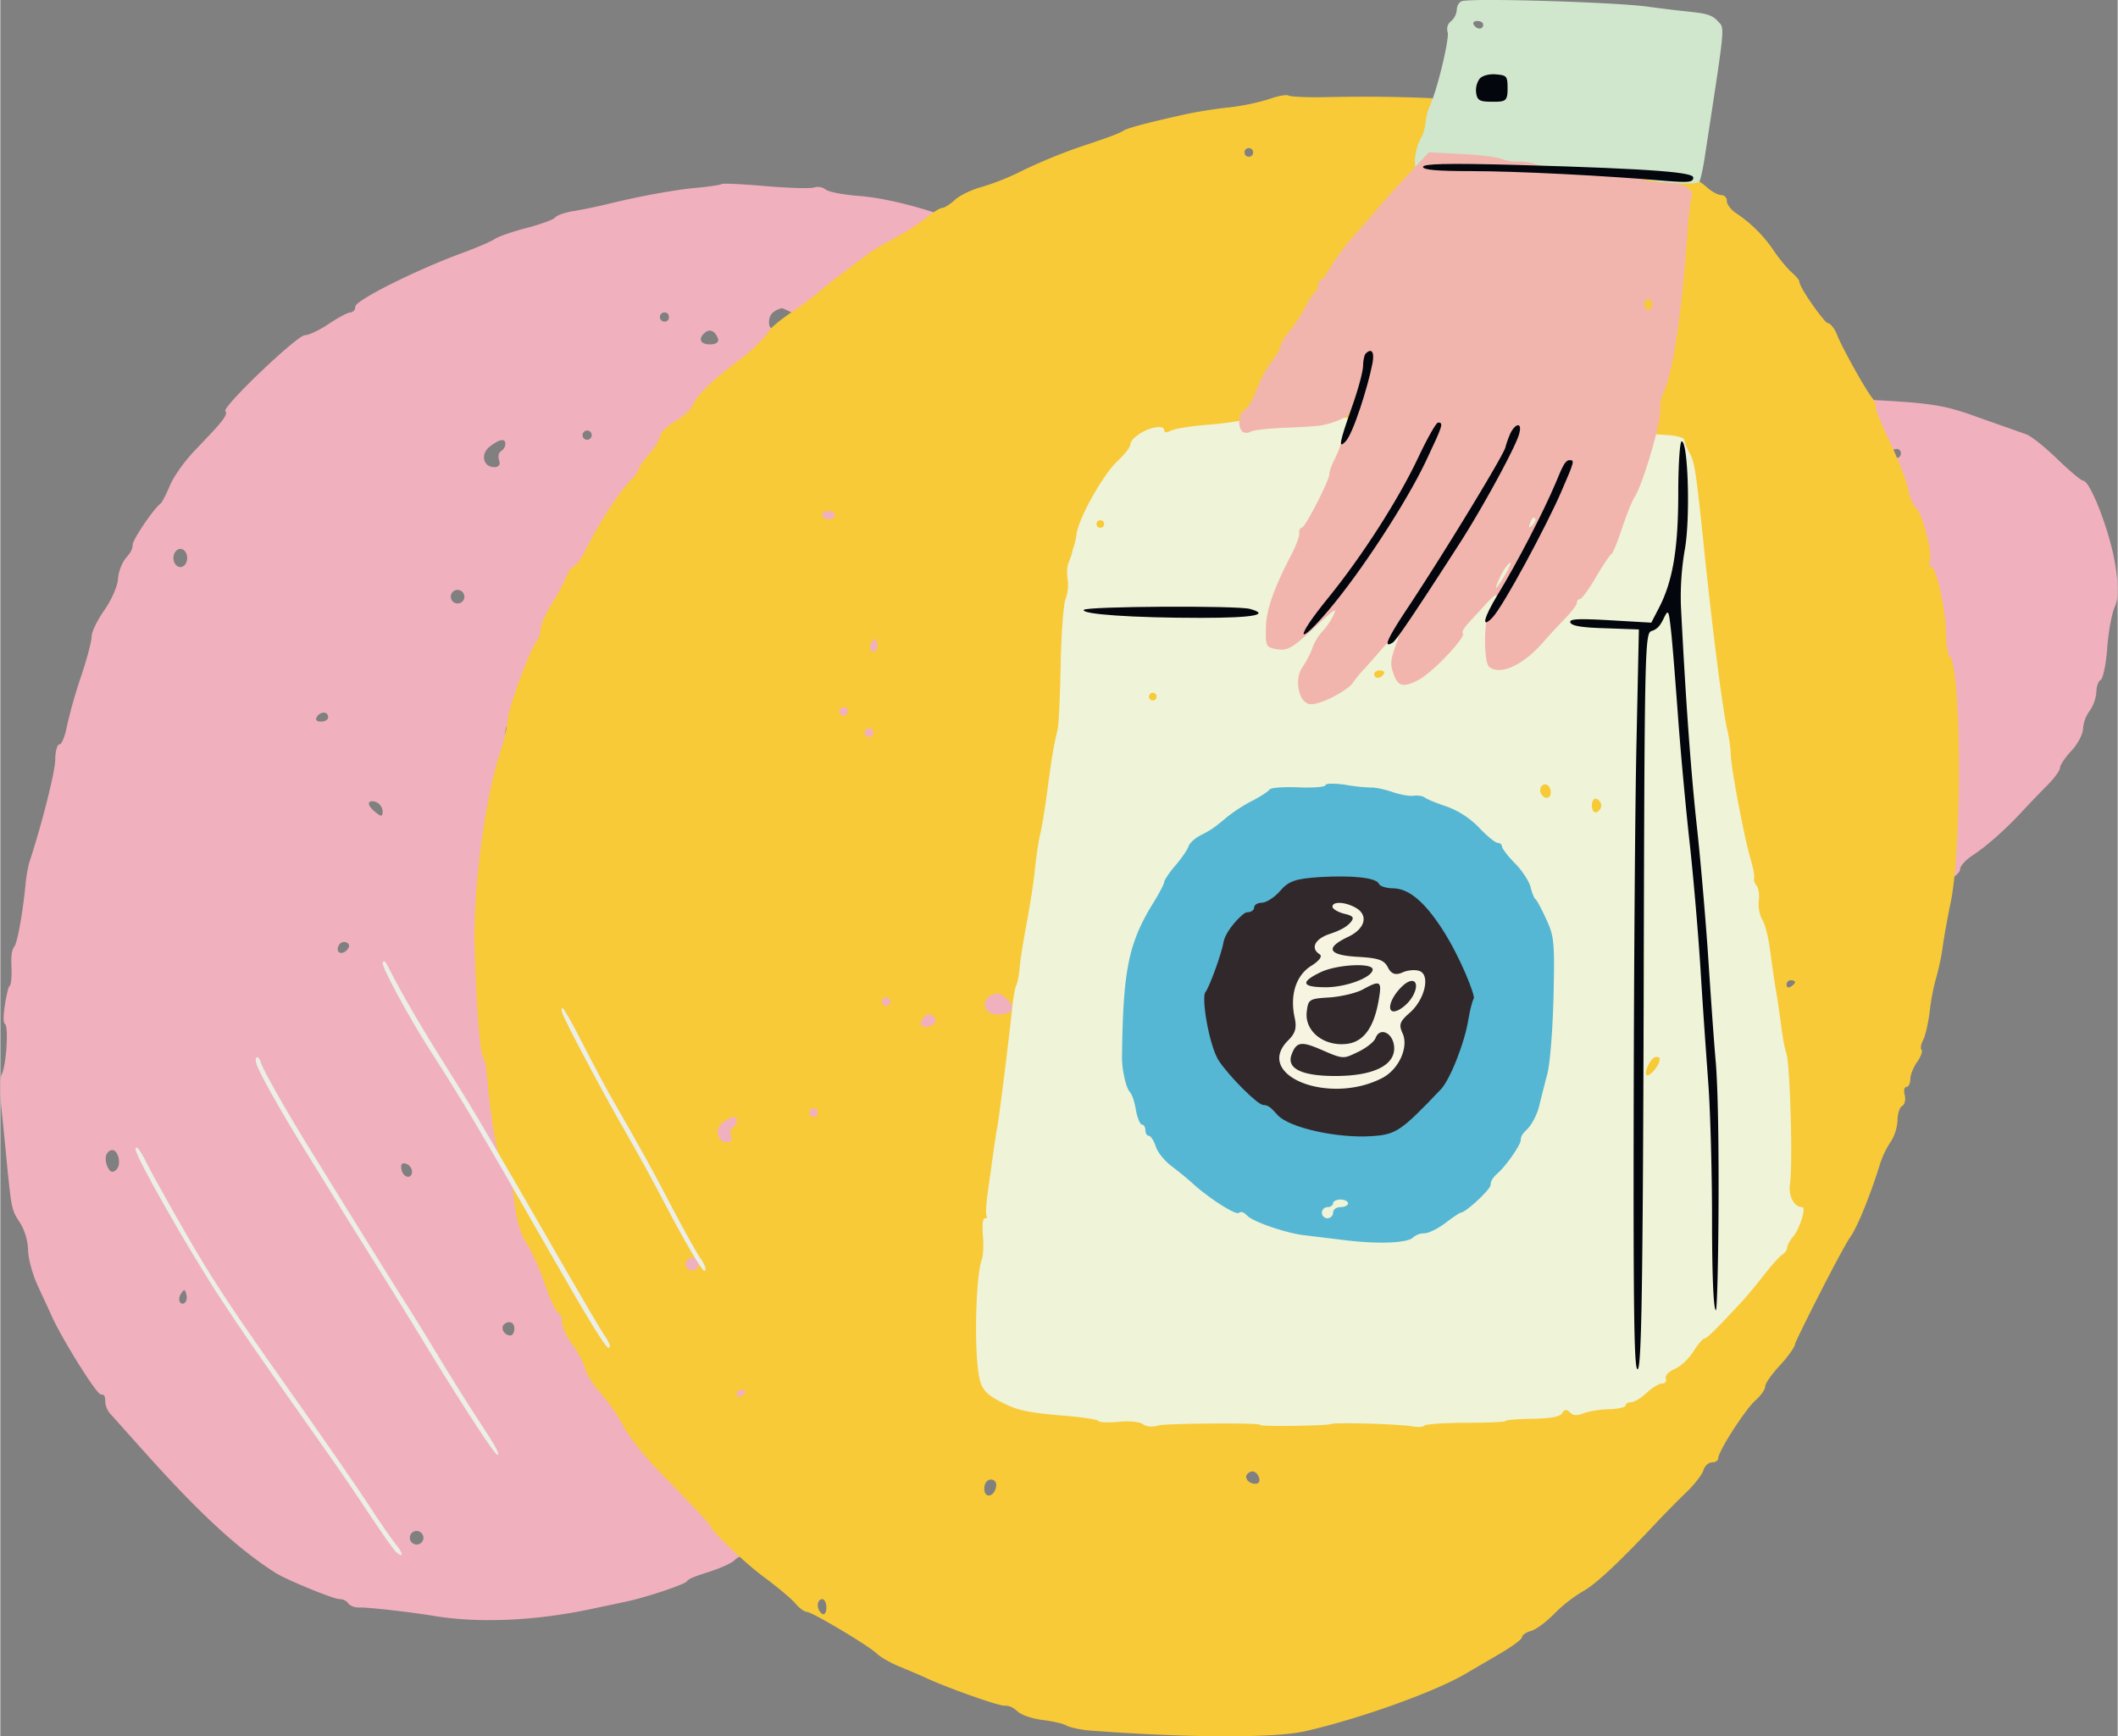 <svg xmlns="http://www.w3.org/2000/svg" width="1059.6" height="868.6" viewBox="0.012 -0.002 1059.332 868.64" style=""><rect x="0.012" y="-0.002" width="1059.332" height="868.64" fill="#808080" stroke="none"/><g><g data-name="Layer 2"><path d="M360.8 92.1c-.4.4-5.8 1.2-11.9 1.8-11.2 1-28.9 4.2-45.1 8.2-5 1.2-12.6 2.8-17 3.5s-8.5 2.2-9.2 3.2-7.2 3.4-14.5 5.3-14.3 4.4-15.8 5.5-8.7 4.2-16 6.9c-23.7 8.7-53.7 23.8-53.7 26.9a2.7 2.7 0 0 1-2.4 2.9c-1.3 0-6.2 2.6-10.8 5.7s-10.1 5.7-12 5.7c-3.9 0-41.7 36.1-39.8 38s-3.9 7.7-15.4 19.8c-5 5.2-10.4 12.8-12.3 17.3s-3.9 8.4-4.6 9c-3.7 2.8-14.1 18.2-14.1 20.8s-1.6 4.5-3.4 6.6-3.7 6.8-3.9 10.4-3.3 10.6-6.8 15.6-6.4 10.8-6.4 13.2-2.4 11.5-5.5 20.6a255.3 255.3 0 0 0-7 24.9c-.9 4.7-2.5 8.5-3.6 8.5s-2.1 3.4-2.1 7.5c0 6-6.7 32.5-13 51.6a68.4 68.4 0 0 0-1.8 10.3C11.2 457 8.6 471.5 7 473.6s-1.6 6-1.4 10.8-.3 8.8-1.1 9.1-4.2 17.4-2.2 18.7.7 21.2-1.7 25.5c-.8 1.5-.8 9.8.1 18.2s2.2 21.7 2.9 29.1c2.1 20.1 2.1 20.4 6.4 26.9a29 29 0 0 1 3.9 13.3c0 4.1 2.1 12 4.7 17.7s6 12.9 7.4 16.1c5.7 12.2 22.2 38.6 24.3 38.6s2.2 1.5 2.2 3.6a10.4 10.4 0 0 0 2.9 6.5l15.4 17.2c28.2 31.6 47.9 49.9 66.8 61.9 5.4 3.5 29.1 13.2 32.1 13.2a5.4 5.4 0 0 1 4.4 2.1c.7 1.2 3.1 2.1 5.1 2.1 4.5-.2 25.3 2.2 37.1 4.1 22.9 3.9 51.4 2.6 79.6-3.4l17-3.6c10-2.1 29.3-8.5 30.6-10.2s5.8-3 11.3-4.8 11.2-4.3 12.6-5.8 6.3-3.8 10.8-5.3 9.4-4.2 10.8-5.9 3.9-2.7 5.6-2.1 20.2-8.2 22.8-12.5c.8-1.3 2.2-2.1 3.1-1.6s14.8-7.4 41.6-26.6c8.2-5.8 15.6-10.1 16.2-9.4s2.8-1.4 4.9-4.6 5.1-5.8 6.7-5.8c3.1 0 7.7-3.2 23.4-16.4 5.7-4.8 11.7-8.6 13.5-8.6a3.2 3.2 0 0 0 3.3-3.1c0-1.7 3.8-4.9 8.6-7.4s9.3-5.5 10.3-7.1a6.7 6.7 0 0 1 5-2.9c1.8 0 5.4-2.9 8.1-6.6s7.6-7.9 10.9-9.5a63.9 63.9 0 0 0 11.2-7.4c4-3.5 4.5-5.1 2.3-7.7s-1.8-3.2 1.6-2.9c9.4 1 13-.5 22.3-8.8a130.9 130.9 0 0 1 23.2-15.1c7.5-3.6 15.2-7.7 17.1-9.2s10.8-6.5 19.9-11.3 16.5-9.6 16.5-10.6 1.2-1.8 2.8-1.8 7.4-2.2 13.1-4.9 10.7-5.1 11.4-5.3l9.6-2c4.8-1 8.6-2.7 8.6-3.9s1.5-2.1 3.4-2.1 3.4-1 3.4-2.1 3.3-2.7 7.4-3.6a86.1 86.1 0 0 0 15.8-5.9c4.5-2.4 10.4-4.3 12.8-4.3s10-3 16.9-6.5 16.1-7.2 20.7-8.1 8.3-2.6 8.3-3.8 1.5-2.1 3.4-2.1 3.4-1 3.4-2.1 4.1-2.7 9.1-3.6 9.6-2.4 10.2-3.4c2.1-3.4 24.6-13.3 39.6-17.5 7.7-2.1 16.7-6.3 19.8-9.1s6.5-5.3 7.5-5.3 4.8-1.3 27.3-12.2a83.6 83.6 0 0 0 16.7-11.1 68.4 68.4 0 0 1 14.4-9.9c4.3-2 7.8-4.9 7.8-6.6s2.9-4.8 6.3-7c7.1-4.7 16.2-12.7 25.1-22.3 3.3-3.6 8.9-9.4 12.3-12.8s6.3-7.4 6.3-8.7 2.5-5.1 5.7-8.5 5.7-8.3 5.8-10.9a17.3 17.3 0 0 1 3.4-9.2 19.4 19.4 0 0 0 3.3-9.5c0-2.7 1-5.3 2.1-5.8s2.7-7.5 3.3-15.9 2.4-17.8 3.9-21 2.1-9.6-.1-22.1c-2.8-16.2-12.4-40.7-15.8-40.7-1 0-6.8-4.9-13-10.9s-13.2-11.6-15.7-12.4l-23.8-8.4c-17.4-6.3-23.2-7.2-56.9-8.9-43.9-2.1-50.3-2-62.5 1.4a162.2 162.2 0 0 1-23.7 3.9c-8 .8-16.2 2.3-18.2 3.3s-9.3 2.6-16.1 3.4c-14.1 1.6-41.4 5.6-50.1 7.2-3.1.6-11.4 1.6-18.2 2.1l-28.4 2.4c-26.2 2.6-54 2.5-64.1-.3-5.1-1.4-18.8-8.9-30.2-16.6s-21.6-14-22.5-14-6.4-4.4-12.3-10-12.8-10.7-15.7-11.7-10.2-6.7-16.3-12.7-12.2-11.1-13.2-11.1a2 2 0 0 1-2-2.2 2.3 2.3 0 0 0-2.4-2.3c-1.2 0-6-2.8-10.3-6s-8.5-5.4-9.2-4.7-3-.7-4.9-3c-10-11.9-55.9-29-83.2-31-7.5-.6-14.9-2-16.3-3.2a6.4 6.4 0 0 0-5.8-1c-1.7.6-12.7.3-24.3-.7s-21.5-1.5-22-1zm75.8 48.1c.6 4.3-.1 5.1-3.1 4a27.5 27.5 0 0 0-4.8-1.5c-.5 0-.9-2.1-.9-4.8 0-6.8 7.8-4.8 8.8 2.3zM396 156.4c7.5 4 5.6 9-3.5 9-6.3 0-7.9-.8-7.9-4.3s2-5.7 6.3-6.9c.4-.1 2.8 1 5.1 2.2zm-61.5 2.2a2.1 2.1 0 0 1-2.2 2.3 2.3 2.3 0 0 1 0-4.6 2.1 2.1 0 0 1 2.2 2.3zm174 4.6c.8 1.3.4 2.2-1 2.2a2.2 2.2 0 0 1-2.4-2.2c0-1.4.4-2.3 1-2.3s1.6.9 2.4 2.3zm-149.4 6.3c.5 1.6-1.1 2.8-3.9 2.8-4.7 0-6.2-2.5-3.1-5.5s5.8-.7 7 2.7zm91-1.3c-1.5 4.3-6.4 5-6.4.9a3.6 3.6 0 0 1 3.7-3.7c2 0 3.2 1.2 2.7 2.8zm-154.2 49.5a2.3 2.3 0 0 1-4.6 0 2.3 2.3 0 0 1 4.6 0zm-43.2 4.4a4.6 4.6 0 0 1-2.2 3.6c-1.2.8-1.6 2.8-.9 4.7s-.1 3.3-2.4 3.3c-5.7 0-7.1-6.6-2.3-10.3s7.8-4.3 7.8-1.3zm698.2 4.7a2.2 2.2 0 0 1-2.3 2.3 2.2 2.2 0 0 1-2.3-2.3 2.2 2.2 0 0 1 2.3-2.2 2.1 2.1 0 0 1 2.3 2.2zM93.5 279.2c0 2.5-1.6 4.5-3.4 4.5s-3.5-2-3.5-4.5 1.6-4.6 3.5-4.6 3.4 2 3.4 4.6zM864 285c-2.1 2.1-6.6-1.5-5-4s2.3-1.4 3.9.2 1.9 3.1 1.1 3.8zm-631.8 13.5a3.4 3.4 0 1 1-3.4-3.4 3.5 3.5 0 0 1 3.4 3.4zm297.9 7.9c0 1.3-1.6 2.3-3.4 2.3s-3.4-1-3.4-2.3 1.6-2.2 3.4-2.2 3.4 1 3.4 2.2zM753 331.5a2.1 2.1 0 0 1-2.3 2.2 2.1 2.1 0 0 1-2.2-2.2 2.1 2.1 0 0 1 2.2-2.3 2.2 2.2 0 0 1 2.3 2.3zm-272.9 11.3c0 1.2-1.6 2.3-3.4 2.3s-3.4-1.1-3.4-2.3 1.6-2.2 3.4-2.2 3.4 1 3.4 2.2zm-316.1 16c0 1.3-1.5 2.2-3.6 2.2s-2.9-.9-2.1-2.2a4.3 4.3 0 0 1 3.5-2.3 2.1 2.1 0 0 1 2.2 2.3zm92 6.8a2.4 2.4 0 0 1-1.1 3.4c-1.2.7-2.2-.2-2.2-2.1 0-4.1 1.3-4.6 3.3-1.3zm-64.7 40.2c0 2.8-.7 2.9-3.4.7s-3.5-3.6-3.5-4.6 1.6-1.4 3.5-.7a5.5 5.5 0 0 1 3.4 4.6zm339.6 6.4c.8 2 0 3.4-1.9 3.4-3.6 0-6.2-3.3-4.1-5.3s4.6-1.7 6 1.9zm-139.5 4.5a3.4 3.4 0 1 1-3.4-3.4 3.5 3.5 0 0 1 3.4 3.4zm-218.1 58.7c-2.9 2.9-5.9.7-3.8-2.7a2.9 2.9 0 0 1 3.9-1.1c1.5.8 1.5 2.2-.1 3.8zm127.1 6.2a2.1 2.1 0 0 1-2.2 2.2 2.1 2.1 0 0 1-2.3-2.2 2.2 2.2 0 0 1 2.3-2.3 2.1 2.1 0 0 1 2.2 2.3zm-29.5 19.3a3.5 3.5 0 1 1-3.4-3.4 3.5 3.5 0 0 1 3.4 3.4zm-22.8 37.5a2.2 2.2 0 0 1-2.3 2.3 2.1 2.1 0 0 1-2.2-2.3 2.1 2.1 0 0 1 2.2-2.2 2.1 2.1 0 0 1 2.3 2.2zM59.4 581.6c0 2.5-1.6 4.6-3.5 4.6s-4.8-7-2-9.8 5.5.5 5.5 5.2zM206 586c0 4.1-4.4 3.4-5.3-1-.5-2.5.3-3.5 2.3-2.8a4.5 4.5 0 0 1 3 3.8zm280.9 51.4c0 1.8-1 3.4-2.2 3.4s-2.3-1.6-2.3-3.4 1-3.5 2.3-3.5 2.2 1.6 2.2 3.5zm77.4-1.2c0 1.2-1.6 2.3-3.5 2.3s-3.4-1.1-3.4-2.3 1.6-2.3 3.4-2.3 3.5 1.1 3.5 2.3zM92.6 651.5c-2.3 2.2-4.2-1.2-2.3-4.1s2-2.3 2.7-.1a4.9 4.9 0 0 1-.4 4.2zm164.6 13.2c0 1.8-.9 3.4-2 3.4-3 0-5.1-3.6-3.2-5.5s5.2-1.6 5.2 2.1zm-45.5 104.6a3.4 3.4 0 1 1-3.4-3.4 3.5 3.5 0 0 1 3.4 3.4z" fill="#f1b0be"></path><path d="M634.4 49.7a113.4 113.4 0 0 1-20.3 4.1c-6.6.7-15.8 2.2-20.8 3.3-19.9 4.4-29.5 7-31.6 8.4s-10.3 4.3-20.1 7.5a274.2 274.2 0 0 0-29.7 12.1 125.8 125.8 0 0 1-20.8 8.4c-4.9 1.3-11 4.2-13.4 6.4s-5.3 4.1-6.4 4.1-4.7 2.2-8.1 5a112.7 112.7 0 0 1-15.7 10.1c-5.4 2.9-10.6 5.9-11.8 6.8l-12.8 9.6c-6 4.5-11.9 9.2-13.4 10.6a145.3 145.3 0 0 1-12.8 9.5c-5.6 3.8-10.7 7.9-11.5 9.2-2.9 4.6-9.5 10.9-17.8 17.1-11.5 8.6-19.3 16.4-21 20.9-.8 2-4.8 5.7-8.9 8.1s-7.4 5.7-7.4 7.2-2.4 5.4-5.4 8.9-5.3 6.9-5.3 7.7-1.9 3.6-4.1 5.7c-5.5 5.5-15.4 20.7-21.5 32.9-2.7 5.5-5.8 10-6.8 10s-2.7 2.5-3.8 5.2a100.5 100.5 0 0 1-7.5 13.9c-2.9 4.7-5.4 10.4-5.4 12.5a10.3 10.3 0 0 1-2 6c-2.9 3.2-13.1 30.3-14.2 37.8s-2 11.9-3.6 16.4c-7.8 22.9-14 69.2-13.2 98.2s2.7 53.3 4.2 55.7 1.8 6.9 2.3 12.4c1.9 22 5.8 41.9 8.8 44.3s3.8 8.3 4.7 16.2 3.1 16 5.8 19.9 6.7 12.8 9.4 20.7 5.8 14.4 6.7 14.4 1.8 2 1.8 4.4 2.2 7.4 5.1 11.2 5.7 9.2 6.5 12.3 4.3 8.5 7.7 12.1a92 92 0 0 1 11.4 16.5c2.8 5.3 10.8 15.5 17.7 22.5 19.6 20.1 26.3 27.3 26.3 28.4s14.5 15.8 26.4 24.7c6.9 5.1 14 11.1 15.8 13.3s4.5 4.1 5.6 4.1c2.6 0 31 16.9 35.2 21 1.8 1.7 6.5 4.4 10.8 6.2s10.4 4.3 14 6c11.7 5.3 35.5 13.7 38.8 13.7s4.9 1.4 6.9 3.1 7.4 3.5 12.4 4.1 10.2 1.8 11.7 2.7 7 2.2 12.4 2.6c49.7 3.7 92.2 3.8 107.6.2 27.7-6.4 65.2-19.9 80.2-28.9l16.6-9.7c6.2-3.6 11.2-7.3 11.2-8.3s2-2.5 4.6-3.2 7.8-4.7 11.8-8.8a72.4 72.4 0 0 1 14.1-11c6.2-3.3 18.8-15.1 38.2-35.9 3.3-3.4 9.1-9.4 13.4-13.5s8.1-9.1 8.7-11.2 2.6-3.9 4.3-3.9 3.1-.9 3.1-2.1c0-3.4 13.5-24.4 18.6-28.9 2.8-2.5 4.9-5.5 4.9-7s3.4-6.3 7.5-10.7 7.4-9.2 7.4-10.4 22.7-46.5 27.9-54c3.5-5 10.1-21.4 14.8-36.7a45.4 45.4 0 0 1 5.2-10.6 22.5 22.5 0 0 0 3.4-10.7c0-3.2 1-6.5 2.3-7.2s1.9-3.3 1.3-5.5-.2-4 .8-4 2-1.7 2-3.9 1.6-6.1 3.4-8.6 2.9-5.4 2.2-6.1-.2-3 .9-5.1 2.5-8.6 3.2-14.1a108.1 108.1 0 0 1 3.2-16.7 120.2 120.2 0 0 0 3.2-14.9c.6-4.8 2.5-15.2 4.2-23.5 5.7-28.2 5.2-118.3-.7-122.7-.8-.6-1.6-5.4-1.7-10.7-.2-12.6-4.6-33-7.3-33.9a1.6 1.6 0 0 1-.9-2.6c1.8-2.9-3.5-23.9-6.7-26.7-1.6-1.3-3.4-5.6-4.1-9.6s-4.8-14.5-9-23.3-7.5-16.8-7.2-17.8-.5-2.9-1.5-4.2c-3.4-4-15.4-25.6-17.8-31.8-1.2-3.2-3.5-6-4.8-6s-14.1-17.5-14.1-20.7c0-.7-1.7-2.8-3.9-4.7s-6.2-6.8-9-10.9a67.5 67.5 0 0 0-18.7-18.6c-2.6-1.7-4.7-4.5-4.7-6.1a2.8 2.8 0 0 0-2.8-3c-1.5 0-4.7-1.7-6.8-3.6-4.7-4.2-9.6-6.8-26.7-13.8-6.4-2.6-12.2-5.4-12.8-6.1s-17.3-9.2-20.5-9.2-3-.6-3-1.5-28.4-10.3-42.7-11.8c-24.4-2.7-53.2-3.7-85.8-3-9 .2-17.2-.2-18.2-.8s-5.4.2-10.1 1.9zm-7.6 26.5a2.1 2.1 0 0 1-2.1 2.2 2.1 2.1 0 0 1-2.2-2.2 2.1 2.1 0 0 1 2.2-2.1 2.1 2.1 0 0 1 2.1 2.1zm148.8 17.5c-.7 1.8-1.1 1.3-1.3-1.2s.4-3.5 1.1-2.8.8 2.5.2 4zm-358 164c0 1.1-1.5 2.1-3.2 2.1s-3.2-1-3.2-2.1 1.5-2.1 3.2-2.1 3.2 1 3.2 2.1zm276.5 8.5a4.4 4.4 0 0 1-3.5 2.2c-1.2 0-1.6-.9-.8-2.2a4.2 4.2 0 0 1 3.4-2.1c1.3 0 1.6.9.9 2.1zm-44.9 34.2a4.1 4.1 0 0 1-3.3 2.1 1.9 1.9 0 0 1-2-2.1c0-1.2 1.4-2.1 3.3-2.1s2.8.9 2 2.1zm-211.1 25c-2.1 2.1-3.9-1.1-2.2-3.9s2-2.1 2.6-.1.3 3.3-.4 4zM424 355.9a2 2 0 0 1-2.1 2.1 2.1 2.1 0 1 1 0-4.2 2 2 0 0 1 2.1 2.1zm12.8 10.7a2 2 0 0 1-2.1 2.1 2 2 0 0 1-2.2-2.1 2.1 2.1 0 0 1 2.2-2.2 2.1 2.1 0 0 1 2.1 2.2zm415.9 30.3c-1.4 4-6 4.7-6 .8a3.4 3.4 0 0 1 3.4-3.4c1.9 0 3 1.1 2.6 2.6zm-110.6 68.9c0 1.8-1.9 3.2-4.3 3.2s-4.3-1.4-4.3-3.2 2-3.2 4.3-3.2 4.3 1.5 4.3 3.2zm-201 18c.6 4 0 4.8-2.9 3.7a27.6 27.6 0 0 0-4.5-1.4c-.5 0-.8-1.9-.8-4.5 0-6.3 7.3-4.4 8.2 2.2zm356.8 7.6c0 .5-.8 1.4-2.1 2.2s-2.1.3-2.1-1a2.1 2.1 0 0 1 2.1-2.2c1.3 0 2.1.4 2.1 1zM504 500.2c4.5 4.4 2.4 7.3-5.3 7.3s-8.7-9.5.4-10.5c.9-.1 3 1.3 4.9 3.2zm-58.7.9a2.1 2.1 0 1 1-4.2 0 2.1 2.1 0 1 1 4.2 0zm163.4 4.2c.7 1.3.3 2.2-1 2.2a2.1 2.1 0 0 1-2.2-2.2c0-1.2.3-2.1.9-2.1s1.5.9 2.3 2.1zm-141 4.3c.8 1.2-.2 2.7-2.1 3.5-4 1.6-6.2-.1-4.3-3.3s4.8-2.9 6.4-.2zm86.5-.2c0 2.6-4.2 5.2-5.7 3.6s1.2-5.5 3.8-5.5a1.8 1.8 0 0 1 1.9 1.9zM409 556.6a2.1 2.1 0 0 1-4.2 0 2.1 2.1 0 1 1 4.2 0zm-40.5 4a4.1 4.1 0 0 1-2 3.4c-1.2.8-1.5 2.7-.9 4.4s-.1 3.1-2 3.1c-4.9 0-6.4-6.5-2.2-9.8s7.1-3.8 7.1-1.1zm-19.2 71.8a3.2 3.2 0 1 1-3.2-3.2 3.3 3.3 0 0 1 3.2 3.2zm279.2 7.9c-1.4 4-6 4.7-6 .8a3.4 3.4 0 0 1 3.4-3.4c2 0 3.1 1.1 2.6 2.6zm209.7 23a2.1 2.1 0 0 1-2.2 2.2 2 2 0 0 1-2.1-2.2 1.9 1.9 0 0 1 2.1-2.1 2 2 0 0 1 2.2 2.1zM582 674c0 1.1-1.5 2.1-3.2 2.1s-3.2-1-3.2-2.1 1.5-2.1 3.2-2.1 3.2 1 3.2 2.1zm-209.2 22.3c0 .6-.9 1.5-2.2 2.2s-2.1.4-2.1-.9a2.2 2.2 0 0 1 2.1-2.3c1.3 0 2.2.4 2.2 1zm256.9 42.8c.7 1.9 0 3.2-1.8 3.2-3.4 0-5.8-3.1-3.9-5s4.4-1.6 5.7 1.8zm-131.5 4.7c-1 5.3-5.9 6-5.9.9 0-2.6 1.4-4.5 3.3-4.5s3 1.5 2.6 3.6zm-84.9 60.5c0 2.4-1 3.8-2.1 3.1a5.4 5.4 0 0 1-2.2-4.4c0-1.7 1-3 2.2-3s2.1 2 2.1 4.3z" fill="#f8ca37"></path><g fill="#eceee8"><path d="M191.3 481.5c-.9 1.5 12.8 26.9 23.8 44.1 16.5 25.6 23.7 37.7 62.4 105.4 16.8 29.3 25.4 43.3 26.8 43.3s.7-2.4-2.6-7.1c-1.8-2.7-11.3-18.9-21.2-36.1-36.8-63.9-42.3-73.4-56.7-96.3s-22.6-37.2-28.6-48.9c-2.6-5.2-3.1-5.7-3.9-4.4z"></path><path d="M281.1 506.6c1.2 3.9 20.6 40.6 32 60.2 5.8 10.1 14.1 25.2 18.5 33.7 9.9 19.1 19.4 35.3 20.6 35.3s1-2.2-2.3-6.9c-1.8-2.6-8-13.8-13.8-24.8-9.9-19.1-15.6-29.3-29.1-52.8-3.3-5.6-10.1-18.4-15.3-28.6s-9.8-18.4-10.4-18.4-.6 1.1-.2 2.3z"></path><path d="M128 531.8c.9 3.8 11.2 22.2 23.4 42 18.1 29.4 30.1 48.7 40.2 64.7 5.5 8.8 16.1 25.9 23.4 38 17.5 28.6 32.4 51.3 33.7 51.3s.3-2.5-9.5-17.4c-5.2-7.8-14.8-23.2-21.6-34.5s-13.6-22.2-15.2-24.6-15.7-24.9-46.5-74.8c-13.5-21.8-24.7-41.7-25.5-44.9-.4-1.5-1.2-2.7-1.9-2.7s-.9 1.1-.5 2.9z"></path><path d="M67.7 575c0 3.7 26.4 50.1 42.2 74.2 10.6 16.2 18.2 27.2 54.1 78.1 5 7 14.2 20.5 20.4 29.9s12.3 18 13.6 19.2c3.9 3.4 3.8.9-.2-3.9-2-2.5-8-11.1-13.1-19s-20.8-30.6-34.7-50.3c-28.3-40-37.3-53.2-47.7-70.1-7.6-12.4-24.1-41.4-29.3-51.7-3.1-6.3-5.3-8.9-5.3-6.4z"></path></g><g><path d="M622.3 210c-2.9.8-11.7 2-19.4 2.6s-15.5 1.9-17.3 2.9-3.3 1.1-3.3-.3-1.9-1.8-4.3-1.4c-5.7.9-12.6 5.6-12.6 8.5 0 1.3-2.8 4.9-6.4 8.3-7.3 6.9-19.2 28-20.5 36.4a38.9 38.9 0 0 1-1.4 6.4 12 12 0 0 0-.8 2.8 32.6 32.6 0 0 1-1.8 5.2c-.8 1.8-1 5.5-.5 8.3a20.8 20.8 0 0 1-1 9.9c-1.1 2.6-2.2 17.4-2.5 33s-.9 30.2-1.6 32.8c-2 8.2-2.8 13.3-4.9 28.9-1.1 8.5-2.7 18.7-3.7 22.9s-2.2 12.8-2.8 18.8-2.5 17.9-4 25.9-3.2 18.1-3.5 22-1.1 8-1.7 9-1.5 6-2 10.9c-1.6 15.6-6.6 55.7-7.6 60.6-.5 2.6-1.3 8.1-1.9 12.3s-1.7 12.5-2.6 18.7-1.3 11.9-.8 12.7.1 1.4-.9 1.4-1.3 4-.9 8.6.2 10.1-.5 11.9c-2.8 6.8-3.9 40-1.9 55.4 1.2 9.5 3.1 11.9 13.3 16.9 7.1 3.5 13.1 4.6 31.5 6.1 8.1.7 15 1.8 15.4 2.5s5 .9 10.2.4 10.6 0 12.1 1.2 4.4 1.6 7.9.6 50.6-1.4 50.6-.3 34.9.4 35.6-.4 32-.2 40.8 1.2c2.8.5 5.4.3 5.9-.4s9.9-1.4 20.7-1.4 19.9-.4 19.9-.9 6.1-1 13.4-1.1c9.4-.2 13.8-1 14.9-2.8s2.1-2.2 3.9-.4 3.7 1.6 6.7.5 8.4-2 12.9-2.1 8.3-1 8.3-1.9 1.3-1.6 2.8-1.6 4.9-2.1 7.7-4.7 6.3-4.7 7.8-4.7a1.7 1.7 0 0 0 1.8-2.4c-.5-1.5 1.2-3.4 4.4-4.8s7.2-5.3 9.4-8.8 4.7-6.5 5.6-6.5 4.2-2.8 19.6-19.5c2.1-2.3 6.8-8 10.3-12.5s7.6-9.1 8.9-9.9 2.5-2.4 2.5-3.5 1.3-3.6 2.8-5.3c3.4-3.8 6.9-15 4.7-15-4.1 0-7-5.7-6.1-11.7 1.5-9.5 0-60.5-1.8-65.3-.7-1.6-1.7-7-2.4-12.2s-1.9-14.1-2.9-19.7-2.2-15-3-20.7-2.4-12-3.7-14.1-2.2-6.2-1.8-9.4-.1-6.5-1.1-7.7a5.4 5.4 0 0 1-1.3-3.8c.4-.9-.4-5-1.6-9.1-3.1-10.1-10-46.6-10-52.6A72.6 72.6 0 0 0 864 365c-2.3-10.1-7.1-47.5-11.4-88.8s-4.8-44.7-7.6-49.9a28 28 0 0 1-2.6-6.4c0-1-4.2-2.1-9.1-2.3s-15.6-1.4-23.4-2.7a282.8 282.8 0 0 0-28.6-2.9l-39.4-1.6c-40.8-1.7-113.9-2-119.6-.4zm-70.1 52.1a1.7 1.7 0 0 1-1.8 1.9 1.7 1.7 0 0 1-1.9-1.9 1.7 1.7 0 0 1 1.9-1.8 1.7 1.7 0 0 1 1.8 1.8zm139.9 75.1a3.5 3.5 0 0 1-2.9 1.9 1.7 1.7 0 0 1-1.8-1.9c0-1 1.2-1.8 2.9-1.8s2.5.8 1.8 1.8zm-113.6 11.3a1.8 1.8 0 0 1-1.9 1.9 1.9 1.9 0 0 1 0-3.8 1.8 1.8 0 0 1 1.9 1.9zm197.2 47.9c0 3.2-2.9 3.8-4.7.9s.8-5.9 3-4.6a4.5 4.5 0 0 1 1.7 3.7zM801 403a4 4 0 0 1-2.3 3.3c-1.4.5-2.4-.9-2.4-3.3s1-3.8 2.4-3.3a3.9 3.9 0 0 1 2.3 3.3zm29.1 127.3c0 2.8-5.2 8.8-6.5 7.5s2.2-9 4.7-9 1.8.6 1.8 1.5z" fill="#eff3d8"></path><path d="M663 392.8c0 .9-6.1 1.4-13.4 1.1s-13.9.1-14.6 1.1-4.5 3.5-8.6 5.6a78.2 78.2 0 0 0-12.2 7.8c-7.1 5.9-8.1 6.6-13.7 9.5-2.8 1.4-5.5 3.9-6 5.5s-3.5 6-6.6 9.6-5.6 7.4-5.6 8.3-2.5 5.6-5.5 10.5c-12.4 20.1-15.1 33.6-15.6 77-.1 6 1.9 15 3.7 17.2s2.6 5.6 3.3 9.5 2.1 7.1 3 7.1 1.7 1.3 1.7 2.8.8 2.8 1.7 2.8 2.5 2.3 3.5 5.4 4.6 7.3 7.9 9.8 8 6.3 10.5 8.6c8.1 7.4 21.4 15.9 23.1 14.8s2.9.1 4.4 1.5c3 3 19.1 8.5 27.9 9.6l20.5 2.5c16.9 2.1 31.6 1.5 34.4-1.3a8.6 8.6 0 0 1 5.7-2.1c2 0 6.7-2.3 10.4-5.1s7.2-5.2 7.7-5.2c2.5 0 15-11.7 15-13.9s1.5-4 3.4-5.7c4.5-4 11.7-14.4 11.7-16.8s1.6-3.7 3.6-5.8 4.5-6.8 5.5-10.8 2.8-11.2 4.2-16.5 2.7-22.6 3.1-38.8c.6-27.2.3-30-3.6-38.4-2.3-5.1-4.7-9.6-5.4-10.1s-1.8-3.3-2.5-6.1-4.1-8.2-7.8-11.9-6.5-7.5-6.5-8.5a2 2 0 0 0-2.1-1.7c-1.1 0-5.4-3.4-9.3-7.6a43.7 43.7 0 0 0-16.2-10.6c-4.9-1.6-10-3.7-11-4.5s-3.6-1.2-5.7-.9-6.8-.6-10.6-1.9-8.5-2.3-10.3-2.2a90.2 90.2 0 0 1-13.2-1.4c-5.5-.8-9.9-.7-9.9.2zm70.6 103.5c-1.8 1.8-3.4-1-1.9-3.4s1.7-1.9 2.3-.1a4 4 0 0 1-.4 3.5zm-19.3 43c4.3 1.6 1.7 6.4-3.6 6.4s-5-.2-3.4-4.5 2.7-3.6 7-1.9zm-26.9 16.9c0 1.7-1 2.7-2.2 2.2-3.6-1.2-4.2-5.2-.8-5.2a2.9 2.9 0 0 1 3 3zM674.3 602c0 1-1.7 1.9-3.8 1.9s-3.7 1.2-3.7 2.8a2.9 2.9 0 0 1-2.8 2.8 2.8 2.8 0 1 1 0-5.6c1.5 0 2.8-.9 2.8-1.9s1.7-1.9 3.7-1.9 3.8.9 3.8 1.9z" fill="#55b7d4"></path><path d="M659.9 438.8c-11.8.8-15.4 2-19.5 6.8-2.7 3.2-7 6-9.1 6s-4 1-4 2.4-1.6 2.4-3.6 2.4-10.7 9.1-11.7 14.9-7 22.4-9.1 25.1 1.9 26.8 6.7 34.2 19.4 22.2 22.3 22.2 4.5 2.2 7.2 5.1c5.8 6.3 29.7 11.6 46.8 10.5 12.4-.8 14.7-2.3 34.7-23.3 4.7-4.8 12.1-23.6 13.9-35.2.8-4.6 1.9-9.1 2.7-10.4s-6.6-20.5-15.8-34.7-17-20.3-24.6-20.4c-3.4 0-6.7-1.1-7.1-2.3-1.3-3-13.2-4.3-29.8-3.3z" fill="#31282b"></path><path d="M839.5 246.7c0 27.6-2.7 43.8-9.5 57.1l-4 7.7-20.7-1.2c-15.9-.9-20.4-.7-19.8 1.1s6.5 2.6 17.6 2.9l16.7.6-1.2 56.7c-.7 31.2-1.3 115-1.4 186.2-.2 103.6.3 129 2.1 127.1s2.5-42 2.9-185.2c.4-175.4.6-183 3.9-184s4.6-3.3 6-6.1c2.5-5.1 2.6-4.8 3.9 7 .7 6.7 2.2 25.7 3.4 42.2s3.8 44.9 5.8 62.9 4.5 47.7 5.6 65.8 2.9 43 3.8 55.4 1.8 42.6 1.8 67c0 27.6.7 44.9 1.9 45.6s2.4-93.7 0-123.7c-1.1-12.4-2.7-35.9-3.8-52.6s-3.5-45.1-5.4-63.1c-3.2-28.5-5.9-65.7-8.3-113.6a141 141 0 0 1 1.9-27.2c2.9-15 1.8-54.5-1.5-54.5-.9 0-1.7 11.7-1.7 25.9z" fill="#03060c"></path><path d="M542.1 305.1c-1.4 2.2 24.6 4 58.6 4 26.3 0 35-1.6 24.4-4.5-6.6-1.7-81.9-1.3-83 .5z" fill="#03060c"></path><path d="M666.5 453.6c0 1.1 2.7 2.7 5.8 3.5 4.7 1.1 5.3 2 3.1 4.5s-6 4.2-10.2 5.6c-7.5 2.5-9.9 7.2-5.1 10.2 1.5 1-.2 3.3-4.4 5.9-7.5 4.8-10.6 14.6-8.1 25.9 1.1 5.1.3 7.8-3.3 11.3-17.4 17.5 20.5 32.6 47.1 18.8 8.3-4.3 13.3-15.4 10.2-22.3-2-4.3-1.5-5.9 3.4-10.2 7.6-6.5 10.6-18.9 5.1-21-2-.8-6-.5-8.6.7s-5.3 1.4-7.2-2.4-4.6-4.8-14.9-5.4c-15.1-.8-16.9-4.4-5.1-10 8.7-4.1 10.4-11 3.6-14.7-5.3-2.9-11.4-3.1-11.4-.4zm20.1 31.4c0 3.9-13.2 8.9-23.4 8.9-12 0-13-2.5-2.9-7.4 8-4 26.3-5 26.3-1.5zm20.2 13.1a18.6 18.6 0 0 1-6.9 7c-6.3 3.4-6-3.7.4-10.6s10.3-3.5 6.5 3.6zm-17.1 1.8c-2.4 14.4-7.8 21.7-16.7 22.4-11.1 1-20.3-6.5-19.4-15.8.7-6.6 1.2-6.9 11.4-7.5 5.8-.4 13.4-2.2 16.7-4 8.7-4.8 9.6-4.3 8 4.9zm7.6 23.3c1.1 9.5-9.9 15.1-29.4 15.1-16.7 0-24.4-3.7-21.9-10.6s5.2-6.8 15.7-2.2 10.5 4.1 17.5.8c4.2-2 8.2-5.1 8.9-7.1 2.1-5.4 8.4-2.7 9.2 4z" fill="#f7f5e2"></path><g><path d="M731.2.6c-1.4.5-2.5 2.4-2.5 4.3a8.3 8.3 0 0 1-2.9 5.7 5 5 0 0 0-1.7 5.4c1.1 2.8-5.1 28.7-8.8 36.8a27.9 27.9 0 0 0-2.2 8.5 22.3 22.3 0 0 1-2 7.2c-3.3 5.3-4.5 15.1-2.1 17.1s2.7 1.4 3.4.8 76.6-.5 91.4 1.5c3.6.5 8 .2 9.6-.6a4.3 4.3 0 0 1 5.2.7c1.1 1.1 2.1 1.4 2.1.6s1.4-.4 3 1 24.2 3.4 26.3 1.3c.5-.5 1.8-6 2.7-12 10.5-68.4 10.1-64.4 6.7-68.2s-7.1-4-15.7-5c-7-.7-15.2-1.8-18.3-2.2-15-2.4-89.5-4.6-94.2-2.9zm10.7 11.8a1.8 1.8 0 0 1-1.8 1.9 3.7 3.7 0 0 1-2.9-1.9c-.7-1.1.1-1.9 1.8-1.9s2.9.8 2.9 1.9z" fill="#d0e7ce"></path><path d="M705.3 86.3c-5.1 5.4-11.9 13-14.8 16.4s-8.9 10.4-13.3 15.3a108.6 108.6 0 0 0-11.6 15.5c-1.9 3.6-4.2 6.6-4.9 6.6s-1.4 1.1-1.4 2.6-.6 2.9-1.4 3.3-3.1 3.9-5.1 7.8a75.7 75.7 0 0 1-8 12.2c-2.4 2.8-4.3 6-4.3 7.2s-1.9 4.5-4.3 7.5-5.9 9.5-7.7 14.4-4.6 9.5-6 10c-3 1.2-3.6 9.3-.8 11a4.1 4.1 0 0 0 4-.2c1.1-.7 8.9-1.6 17.3-1.9s16.6-.9 18.1-1.2c6.4-1.3 12.3-3.8 13.7-5.9s1.4.3 1.4 3.1-.9 5.2-1.9 5.2-2.4 2.2-3.1 5.1a50.9 50.9 0 0 1-3.8 9.8c-1.4 2.7-2.5 5.9-2.5 7.3 0 3-11.6 25.5-13.5 26.4s-1.5 1.8-1.5 3.3-1.7 5.9-3.6 9.7c-9.1 17.4-12.9 28-13.1 37.2s.1 9.8 5 10.7 7.2.7 19-10.5c5.3-5 9.9-8.9 10.5-8.9s-1.9 6-6.2 10.5a26 26 0 0 0-5.1 8.5 42.5 42.5 0 0 1-4.9 9.4c-4.5 6.4-1.7 18.6 4.2 18.6s18.8-7.3 21-10.7a64.2 64.2 0 0 1 6.3-7.6c2.6-2.9 6.2-6.9 7.9-9a46.3 46.3 0 0 1 6.4-6.2c3.1-2.5 3.1-2.2.5 5.1s-2.2 9.1-.7 13.3c2.1 6.3 5 6.9 12.5 2.9s23.4-21.2 22.2-23.1 3.5-6 8.6-11.7c7.1-7.9 9-9.2 8-5.6s-2.2 5.2-3.1 5.8c-3 1.9-3.4 25.7-.4 28.1 5.5 4.6 17.5-1 27.7-13.1 2.2-2.5 6.8-7.5 10.1-10.9s6.1-7 6.1-8 .6-1.9 1.5-1.9 4.4-4.8 7.9-10.8 7.1-11.3 7.9-11.8 3.1-6.2 5.2-12.6 4.9-13.5 6.4-15.9c4.1-6.4 13.2-37.2 12.8-43.4a21.3 21.3 0 0 1 1.6-9c4.6-8.5 9.3-40.5 12-80.1.5-7.6 1.4-15.2 2-17.1 1.5-4.9-3.8-7.7-14.5-7.7-4.5 0-9.2-1-10.3-2.1s-6.2-1.8-11.6-1.4-9.8.1-10.1-.6-5.9-1.6-12.7-2.1a111.8 111.8 0 0 1-18.2-2.8 28.2 28.2 0 0 0-9.4-1.5 18.8 18.8 0 0 1-8-1.3c-2.6-1-11.9-2.1-20.7-2.5l-15.9-.8-9.4 10.1zm121.1 66c0 1.5-.9 2.8-1.9 2.8s-1.9-1.3-1.9-2.8.9-2.8 1.9-2.8 1.9 1.3 1.9 2.8zm-59.8 110.3c-1.9 1.8-2.1 1.6-1.2-1s1.8-2.9 2.4-2.4.1 2.1-1.2 3.4zm-13.7 24.9c-2.1 3.6-4.2 6.6-4.6 6.6s2.5-7.4 5.2-10.7 3.2-2.5-.6 4.1z" fill="#f1b5ae"></path><path d="M740.1 39.4a10.1 10.1 0 0 0-1.7 7.2c.6 3.7 1.8 4.3 8.2 4.3s7.5-.2 7.5-6.6-.5-6.6-5.8-7.1c-3.4-.3-6.8.6-8.2 2.2z" fill="#03060c"></path><path d="M711.8 83.5c0 1.5 7.4 2.1 23.9 2.1 22.8 0 67.8 2.3 97.6 4.9 11.5.9 13.7.7 13.7-1.7s-16.3-4.3-88.8-6.3c-34.2-.9-46.4-.6-46.4 1z" fill="#03060c"></path><path d="M683.1 176.9c-.7.7-1.3 3.6-1.3 6.2s-2.5 12-5.6 20.6c-6.3 17.9-6.9 21.1-3.1 17.1s11.2-27.6 13.4-39c1.1-5.7-.4-7.9-3.4-4.9z" fill="#03060c"></path><path d="M709.4 228.9c-10 21.2-28.2 49.5-45.2 70.4s-15.5 24.7.5 5.8 38.6-53.5 48.4-74.1c8.7-18.4 9.1-19.6 6.2-19.6-.9 0-5.4 7.9-9.9 17.5z" fill="#03060c"></path><path d="M755 218a52.1 52.1 0 0 0-1.9 5.5c0 2.6-29.4 51-48.3 79.6-10.9 16.3-13.2 21.5-8.2 18.4 1.8-1.1 11-14.7 32.9-48.7 11.3-17.4 28.2-48.3 30.3-55.4s-2.5-5.4-4.8.6z" fill="#03060c"></path><path d="M778 242c-6.3 14.8-19.2 39.7-28.9 55.6-7 11.5-8.3 17.2-2.7 11.5s27.3-46.4 34.3-62.5 7-16.4 4.4-16.4-4.3 5.3-7.1 11.8z" fill="#03060c"></path></g></g></g></g></svg>